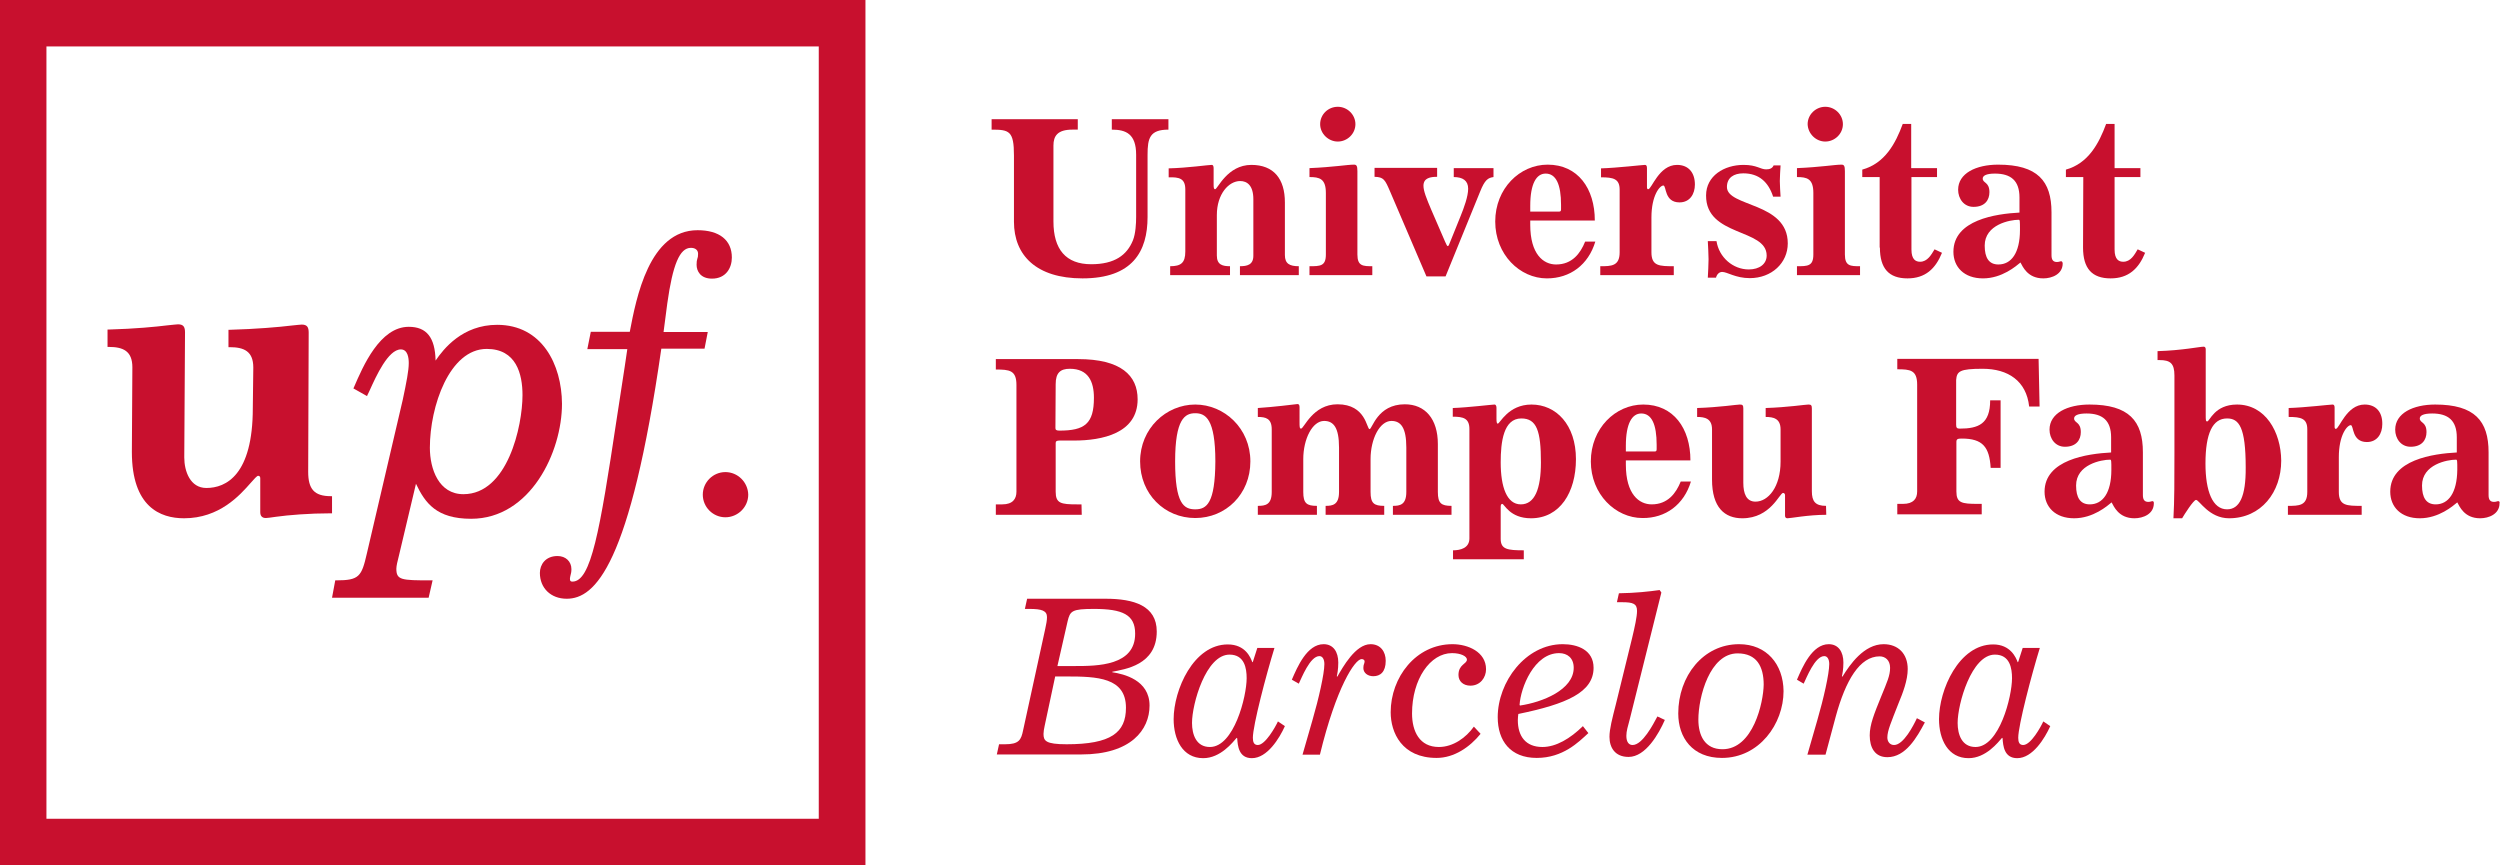<?xml version="1.0" encoding="utf-8"?>
<!-- Generator: Adobe Illustrator 23.0.3, SVG Export Plug-In . SVG Version: 6.00 Build 0)  -->
<svg version="1.1" id="Layer_1" xmlns="http://www.w3.org/2000/svg" xmlns:xlink="http://www.w3.org/1999/xlink" x="0px" y="0px"
	 viewBox="0 0 1006.7 348.5" style="enable-background:new 0 0 1006.7 348.5;" xml:space="preserve">
<style type="text/css">
	.st0{fill:#C8102E;}
</style>
<g>
	<path class="st0" d="M133.7,199.8h-0.5c-6.7,0-9.1-2.9-9.1-9.8l0.2-56c0-2.1-0.5-3.3-2.8-3.3c-0.6,0-2,0.2-4.2,0.4
		c-4.9,0.6-14,1.4-24.8,1.7H92v7h0.5c5.7,0,9.5,1.6,9.5,8.2l-0.2,16.3c0,27-10.8,32.2-18.7,32.2c-6.5,0-8.9-6.7-8.9-12.3l0.3-50.3
		c0-2.1-0.5-3.3-2.8-3.3c-0.6,0-2,0.2-4.2,0.4c-4.9,0.6-12.9,1.4-23.7,1.7h-0.5v7h0.5c5.7,0,9.5,1.6,9.5,8.2L53.1,182
		c0,22.1,11.4,26.7,21,26.7c14.3,0,22.5-9.3,26.9-14.3c1.2-1.4,2.5-2.8,2.9-2.8c0.2,0,0.9,0,0.9,1v13.7c0,2,1.4,2.3,2.2,2.3
		c0.6,0,2-0.2,4.1-0.5c5-0.7,13.5-1.4,22.1-1.4h0.5V199.8z"/>
	<path class="st0" d="M285,133.7h-17.8l1.5-11.5c2.2-15.7,5-22.4,9.5-22.4c1.8,0,2.9,0.9,2.9,2.4c0,1-0.1,1.5-0.3,2
		c-0.2,0.6-0.3,1.2-0.3,2.4c0,2.6,1.6,5.6,6.2,5.6c5.6,0,8-4.3,8-8.5c0-7-5-11-13.8-11c-19.5,0-24.7,27.3-27.3,40.9h-15.7l-1.4,7
		h16.1l-1,6.8c-0.7,4.6-1.4,9.1-2.1,13.7l-1.2,7.8c-6.8,45.2-10.3,65.3-17.8,65.3c-0.8,0-1-0.3-1-1.2c0-0.3,0.1-0.7,0.2-1.2
		c0.2-0.7,0.4-1.5,0.4-2.6c0-3.1-2.3-5.3-5.6-5.3c-4.9,0-7.1,3.5-7.1,6.8c0,6.1,4.4,10.4,10.8,10.4c11.4,0,25.5-13.2,38.1-100.7
		h17.4L285,133.7z"/>
	<path class="st0" d="M292.1,190.1c-5,0-9.1,4.1-9.1,9.1s4.1,9.1,9.1,9.1s9.2-4.1,9.2-9.1C301.2,194.2,297.1,190.1,292.1,190.1"/>
	<path class="st0" d="M18.7,18.7h311v311h-311L18.7,18.7L18.7,18.7z M0,348.5h348.5V0H0V348.5z"/>
	<path class="st0" d="M186.6,199c-9.9,0-13.5-10.1-13.5-18.7c0-16.7,7.9-39.8,22.9-39.8c11.9,0,14.4,10.1,14.4,18.6
		C210.4,171.6,204.4,199,186.6,199 M200.2,130.8c-14,0-21.6,9.7-24.8,14.4c-0.2-9.3-3.6-13.6-10.8-13.6c-11.6,0-18.4,15.8-22.1,24.4
		l-0.2,0.4l5.5,3.1l0.2-0.5c0.3-0.5,0.6-1.3,1-2.1c2.4-5.3,7.3-16.2,12.4-16.2c2.8,0,3.2,3.4,3.2,5.5c0,3-0.9,7.6-2.4,14.7
		L147.7,223c-2.1,9.2-3.1,10.7-12.3,10.7H135l-1.3,7h38.9l1.6-7h-0.6c-12,0-14-0.1-14-4.7c0-1,0.5-3.3,1-5.1l6.9-29.1
		c3.7,7.8,8.3,14.1,22.2,14.1c23.9,0,36.6-26.9,36.6-46.3C226.2,146.7,218.2,130.8,200.2,130.8"/>
	<path class="st0" d="M408.3,62.6v26.7c0,13.5,9,22.8,27.6,22.8c20.2,0,26.2-10.9,26.2-24.7V62.3c0-6.7,0.9-10.1,8.4-10.1V48h-22.8
		v4.2c5.7,0,9.8,1.7,9.8,10.1v25.1c0,2.5-0.2,6.7-1.3,9.4c-2.4,5.9-7.3,9.6-16.8,9.6c-10.2,0-15.2-6-15.2-17.2V58.6
		c0-3.8,1.6-6.4,7.6-6.4h2.2V48h-34.7v4.2C406.4,52.2,408.3,52.7,408.3,62.6"/>
	<path class="st0" d="M477.3,76.3v25c0,4.6-1.8,5.9-6.1,5.9v3.6h24.1v-3.6c-2.9,0-5.3-0.5-5.3-4.3V86.6c0-8.5,4.8-13.7,9.4-13.7
		c2.8,0,5.3,1.8,5.3,7.3V103c0,3.7-2.6,4.2-5.4,4.2v3.6H523v-3.6c-3.7,0-5.6-1-5.6-4.5V81.5c0-9.5-4.5-15.1-13.5-15.1
		c-9.7,0-13.6,9.8-14.6,9.8c-0.5,0-0.6-0.6-0.6-1.9v-6.4c0-0.8-0.1-1.5-0.8-1.5c-1.3,0-9.5,1.2-17.3,1.4v3.6
		C474.8,71.3,477.3,71.8,477.3,76.3"/>
	<path class="st0" d="M538.7,57c3.8,0,7.1-3.1,7.1-7c0-3.8-3.2-7-7.1-7c-3.9,0-7.1,3.1-7.1,7C531.6,53.8,534.9,57,538.7,57"/>
	<path class="st0" d="M552.7,107.2c-3.8,0-6.1,0-6.1-4.7V68.9c0-2.2-0.4-2.6-1.4-2.6c-2.7,0-8.3,1-17.9,1.4v3.6c4,0,6.6,0.6,6.6,6.4
		v24.8c0,4.7-2.3,4.7-6.6,4.7v3.6h25.3v-3.6H552.7z"/>
	<path class="st0" d="M559.8,77.2l14.6,34.1h7.7L596,77.2c1.9-4.8,3.2-5.6,5.4-5.9v-3.6h-16v3.6c3.6,0,5.8,1.4,5.8,4.7
		c0,3.1-1.7,7.7-3,10.9L584,97.3c-0.4,0.9-0.6,1.8-1,1.8c-0.3,0-0.5-0.5-1.1-1.8l-5.5-12.7c-2-4.7-3.2-7.7-3.2-9.8
		c0-3.2,2.9-3.6,5.5-3.6v-3.6h-25.2v3.6C557.2,71.3,557.7,72.3,559.8,77.2"/>
	<path class="st0" d="M616.2,82.9c0-9,2.5-13,6.2-13c4.2,0,6.2,4.4,6.2,12.6v1.8c0,0.6-0.2,0.9-0.7,0.9h-11.7V82.9z M622.9,112.1
		c9.4,0,16.7-5.5,19.5-14.8h-4.1c-1.9,4.7-5.2,9.2-11.7,9.2c-5.1,0-10.4-4.1-10.4-16v-1.7h26c0-12.9-6.8-22.5-19-22.5
		c-11.2,0-21.1,9.6-21.1,22.9C602.1,102.5,612,112.1,622.9,112.1"/>
	<path class="st0" d="M674.2,107.2c-6,0-9.2,0-9.2-5.6v-14c0-9,3.4-12.9,4.8-12.9c1.3,0,0.3,6.8,6.5,6.8c4.2,0,6.2-3.4,6.2-7.2
		c0-4.7-2.5-7.9-7.2-7.9c-7.3,0-10.2,9.8-11.6,9.8c-0.5,0-0.5-0.6-0.5-1v-7.5c0-0.8-0.2-1.3-0.8-1.3c-1,0-11.1,1.2-17.7,1.4v3.6
		c5,0,7.5,0.6,7.5,5v25.2c0,5.6-3.4,5.6-7.8,5.6v3.6H674v-3.6H674.2z"/>
	<path class="st0" d="M711.4,102.9c0,3.4-2.9,5.6-7.2,5.6c-6.4,0-12-4.9-13-11.4h-3.5c0.1,2.5,0.3,4.9,0.3,7.3c0,2.5-0.2,5-0.3,7.4
		h3.3c0.4-1.5,1.4-2.3,2.5-2.3c2,0,5.4,2.5,11.1,2.5c8.8,0,15.3-6.1,15.3-14c0-16.7-24.5-14.6-24.5-22.7c0-3.8,2.8-5.5,6.6-5.5
		c6.3,0,10.1,3.5,12,9.4h3c-0.1-2.1-0.3-4.2-0.3-6.3c0-2.1,0.2-4.2,0.3-6.3h-2.8c-0.5,1.2-1.6,1.6-3,1.6c-2.4,0-3.7-1.8-9.1-1.8
		c-7.8,0-15.1,4.4-15.1,12.3C686.9,95.4,711.4,91.9,711.4,102.9"/>
	<path class="st0" d="M749,107.2c-3.8,0-6.1,0-6.1-4.7V68.9c0-2.2-0.4-2.6-1.4-2.6c-2.7,0-8.3,1-17.9,1.4v3.6c4,0,6.6,0.6,6.6,6.4
		v24.8c0,4.7-2.3,4.7-6.6,4.7v3.6H749V107.2z"/>
	<path class="st0" d="M735,57c3.8,0,7.1-3.1,7.1-7c0-3.8-3.2-7-7.1-7c-3.8,0-7.1,3.1-7.1,7C728,53.8,731.2,57,735,57"/>
	<path class="st0" d="M757,99.7c0,8.4,3.6,12.4,11.1,12.4c7.2,0,11.3-3.9,13.9-10.3l-3-1.4c-1.3,2.2-2.9,5-5.8,5
		c-1.7,0-3.5-0.8-3.5-4.9V71.3H780v-3.6h-10.4V49.9h-3.4c-2.9,7.9-7.2,15.9-16.3,18.4v3h7v28.4H757z"/>
	<path class="st0" d="M804.7,106.5c-3.8,0-5.5-2.7-5.5-7.6c0-8.5,10.2-10.4,13.7-10.4c0.5,0,0.5,0.5,0.5,4.1
		C813.4,101.9,809.9,106.5,804.7,106.5 M786.6,101.4c0,6.1,4.3,10.7,11.9,10.7c7.7,0,13.4-5,15.1-6.4c0.9,1.6,2.8,6.4,9.2,6.4
		c3.5,0,7.8-1.7,7.8-6c0-0.5-0.3-0.9-0.6-0.9c-0.4,0-0.9,0.3-1.7,0.3c-1.4,0-2.2-0.7-2.2-2.7V85.5c0-12.6-5.6-19.2-21.5-19.2
		c-8.9,0-16.1,3.5-16.1,10.1c0,3.6,2.3,6.9,6.2,6.9c4.6,0,6.4-2.8,6.4-5.9c0-4.2-2.7-3.6-2.7-5.5c0-1.1,1.3-2,4.9-2
		c6.4,0,9.9,2.8,9.9,9.6v6.1C803.8,86.1,786.6,88.5,786.6,101.4"/>
	<path class="st0" d="M838.8,99.7c0,8.4,3.6,12.4,11.1,12.4c7.2,0,11.3-3.9,13.9-10.3l-3-1.4c-1.3,2.2-2.8,5-5.8,5
		c-1.7,0-3.5-0.8-3.5-4.9V71.3h10.4v-3.6h-10.4V49.9h-3.4c-2.9,7.9-7.2,15.9-16.2,18.4v3h7L838.8,99.7L838.8,99.7z"/>
	<path class="st0" d="M425.1,154.7c0-4.6,1.9-6.2,5.7-6.2c7.4,0,9.7,5.1,9.7,11.7c0,10.5-3.8,13.2-13.9,13.2c-1.2,0-1.6-0.3-1.6-1
		L425.1,154.7L425.1,154.7z M435.5,203.1h-1.8c-6.5,0-8.6-0.4-8.6-5.1v-19.6c0-0.7,0.4-1,1.6-1h5.8c11.3,0,25.6-2.9,25.6-16.6
		c0-9.6-6.7-16.2-24-16.2H401v4.2c5.5,0,8.3,0.3,8.3,6.2v43c0,2.9-1.5,5.1-5.7,5.1H401v4.2h34.6L435.5,203.1L435.5,203.1z"/>
	<path class="st0" d="M481.3,205.1c-4.7,0-8.1-2.4-8.1-19.3c0-17.2,4-19.4,8.1-19.4s8.1,2.2,8.1,19.4
		C489.3,202.7,485.9,205.1,481.3,205.1 M481.3,162.9c-11.7,0-22.2,9.6-22.2,22.9c0,13.2,9.9,22.8,22.2,22.8
		c12.3,0,22.2-9.6,22.2-22.8C503.5,172.5,493,162.9,481.3,162.9"/>
	<path class="st0" d="M506.5,164.3v3.6c3.2,0,5.6,0.6,5.6,5v25.2c0,5.2-2.6,5.6-5.6,5.6v3.6h23.8v-3.6c-4.1,0-5.5-1-5.5-5.6v-13.2
		c0-8.2,3.7-15.4,8.4-15.4c3.8,0,6,2.7,6,10.7v17.9c0,5.2-2.6,5.6-5.4,5.6v3.6h23.6v-3.6c-4.1,0-5.5-1-5.5-5.6v-13.2
		c0-8.2,3.7-15.4,8.4-15.4c3.8,0,6,2.7,6,10.7v17.9c0,5.2-2.6,5.6-5.4,5.6v3.6h23.6v-3.6c-4.1,0-5.5-1-5.5-5.6v-19.3
		c0-10.1-5.1-16-13.3-16c-11.1,0-13.1,10-14.2,10c-1.2,0-1.4-10-12.9-10c-10,0-13.5,9.8-14.7,9.8c-0.6,0-0.6-0.9-0.6-2.5V164
		c0-0.8-0.2-1.3-0.8-1.3C520.8,162.9,512.8,163.9,506.5,164.3"/>
	<path class="st0" d="M612.6,168.5c6.2,0,7.9,5,7.9,17.7c0,10.7-2.5,16.9-8.1,16.9s-8.1-6.9-8.1-16.9
		C604.3,178,605.4,168.5,612.6,168.5 M585.1,167.8c4.1,0,6.6,0.6,6.6,5v44c0,3.9-3.6,4.8-6.6,4.8v3.6h28.5v-3.6
		c-6.6,0-9.3-0.4-9.3-4.6v-13c0-0.6,0.2-1.1,0.6-1.1c0.9,0,3,5.8,11.6,5.8c11.6,0,18.1-10.4,18.1-23.8c0-13.9-8-22-17.9-22
		c-9.4,0-12.7,7.7-13.6,7.7c-0.3,0-0.5-0.5-0.5-1.9v-4.5c0-0.6-0.2-1.3-0.8-1.3c-1,0-10.7,1.2-16.8,1.4v3.5H585.1z"/>
	<path class="st0" d="M654.7,179.5c0-9,2.5-13,6.2-13c4.2,0,6.2,4.4,6.2,12.6v1.8c0,0.6-0.2,0.9-0.7,0.9h-11.7V179.5z M680.9,193.9
		h-4.1c-1.9,4.7-5.2,9.2-11.7,9.2c-5.1,0-10.4-4.1-10.4-16v-1.7h26c0-12.9-6.8-22.5-19-22.5c-11.2,0-21.1,9.6-21.1,22.9
		c0,13.2,9.9,22.8,20.8,22.8C670.7,208.7,678.1,203.2,680.9,193.9"/>
	<path class="st0" d="M735.3,203.7c-4.3,0-5.7-1.8-5.7-5.9v-33.3c0-1.3-0.3-1.6-1.4-1.6c-1.2,0-8.1,1.1-17.2,1.4v3.6
		c3.1,0,6,0.6,6,5v13c0,10.2-5,16.1-10.1,16.1c-3.7,0-4.9-3.3-4.9-7.6v-29.9c0-1.3-0.3-1.6-1.4-1.6c-1.2,0-8.1,1.1-17.2,1.4v3.6
		c3.1,0,6,0.6,6,5v20.2c0,11.3,5.1,15.6,12.2,15.6c11.4,0,15-10.2,16.4-10.2c0.5,0,0.8,0.4,0.8,0.9v8.2c0,0.6,0.2,1.1,1,1.1
		c1.2,0,8.4-1.4,15.6-1.4L735.3,203.7L735.3,203.7z"/>
	<path class="st0" d="M798.4,148.5c10.2,0,17.6,4.9,18.7,15.2h4.2l-0.4-19.2H764v4.2c5.2,0,8,0.3,8,6.2v43c0,2.9-1.5,5-5.7,5H764
		v4.2h34v-4.2h-1.6c-6.5,0-8.6-0.4-8.6-5V178c0-1.2,0.5-1.4,2.2-1.4c8.4,0,11.1,3.4,11.6,11.8h4v-27.2h-4.2
		c0,9.5-4.7,11.4-12.3,11.4c-1.1,0-1.4-0.4-1.4-1.6v-18C788,149.5,789.1,148.5,798.4,148.5"/>
	<path class="st0" d="M841.5,203.1c-3.8,0-5.5-2.7-5.5-7.6c0-8.5,10.2-10.4,13.7-10.4c0.5,0,0.5,0.6,0.5,4.1
		C850.2,198.5,846.7,203.1,841.5,203.1 M866.8,201.8c-0.4,0-0.9,0.3-1.7,0.3c-1.4,0-2.2-0.7-2.2-2.7v-17.3
		c0-12.6-5.6-19.2-21.5-19.2c-8.9,0-16.1,3.5-16.1,10.1c0,3.6,2.3,6.9,6.2,6.9c4.6,0,6.4-2.8,6.4-5.9c0-4.2-2.7-3.6-2.7-5.5
		c0-1.1,1.3-2,5-2c6.4,0,9.9,2.8,9.9,9.6v6.1c-9.5,0.5-26.8,2.9-26.8,15.8c0,6.1,4.3,10.7,11.9,10.7c7.7,0,13.4-5,15.1-6.4
		c0.9,1.6,2.8,6.4,9.2,6.4c3.5,0,7.8-1.7,7.8-6C867.4,202.2,867.1,201.8,866.8,201.8"/>
	<path class="st0" d="M896.8,205.1c-5.8,0-8.7-7.2-8.7-18.4c0-12.3,2.9-18.2,8.7-18.2c4.8,0,7.5,3.5,7.5,19.7
		C904.4,199.9,901.8,205.1,896.8,205.1 M900.8,162.9c-9.1,0-11,6.8-12,6.8c-0.6,0-0.6-0.5-0.6-2.7v-26.4c0-0.7-0.4-1-0.8-1
		c-1.6,0-8.6,1.5-18.6,1.8v3.6h0.8c4.3,0,6,1.3,6,6.2v31.3c0,10.6,0,19.2-0.4,26.2h3.5c0.8-1.4,4.6-7.4,5.6-7.4
		c1.3,0,5.2,7.4,13.3,7.4c12.9,0,21-10.5,21-23.2C918.5,173.9,912.2,162.9,900.8,162.9"/>
	<path class="st0" d="M952.2,162.9c-7.3,0-10.2,9.8-11.6,9.8c-0.5,0-0.5-0.6-0.5-1v-7.5c0-0.8-0.2-1.3-0.8-1.3
		c-1,0-11.1,1.2-17.7,1.4v3.6c5,0,7.5,0.6,7.5,5v25.2c0,5.6-3.4,5.6-7.8,5.6v3.6H951v-3.6c-6,0-9.2,0-9.2-5.6v-14
		c0-9,3.4-12.9,4.8-12.9c1.3,0,0.3,6.8,6.5,6.8c4.2,0,6.2-3.4,6.2-7.2C959.4,166.1,956.9,162.9,952.2,162.9"/>
	<path class="st0" d="M980.8,203.1c-3.8,0-5.5-2.7-5.5-7.6c0-8.5,10.2-10.4,13.7-10.4c0.5,0,0.5,0.6,0.5,4.1
		C989.4,198.5,985.9,203.1,980.8,203.1 M1006,201.8c-0.4,0-0.9,0.3-1.7,0.3c-1.4,0-2.2-0.7-2.2-2.7v-17.3c0-12.6-5.6-19.2-21.5-19.2
		c-8.9,0-16.1,3.5-16.1,10.1c0,3.6,2.3,6.9,6.2,6.9c4.6,0,6.4-2.8,6.4-5.9c0-4.2-2.7-3.6-2.7-5.5c0-1.1,1.3-2,5-2
		c6.4,0,9.9,2.8,9.9,9.6v6.1c-9.5,0.5-26.8,2.9-26.8,15.8c0,6.1,4.3,10.7,11.9,10.7c7.7,0,13.4-5,15.1-6.4c0.9,1.6,2.8,6.4,9.2,6.4
		c3.5,0,7.8-1.7,7.8-6C1006.7,202.2,1006.4,201.8,1006,201.8"/>
	<path class="st0" d="M432.9,268.2h-7.1l4.1-18c1-4.2,1.7-5,10.6-5c11.5,0,16.6,2.3,16.6,9.9C457.2,268.1,441.9,268.2,432.9,268.2
		 M453.4,285c0,10-6,14.7-23.9,14.7c-8.5,0-9.3-1.4-9.3-4.2c0-0.8,0.2-2.1,0.5-3.4l4.2-19.7h4.6C441.8,272.4,453.4,272.8,453.4,285
		 M465.8,254.3c0-10.4-9.2-13.2-20.6-13.2h-31.6l-0.9,4.1h1.8c5,0,7.1,0.7,7.1,3.3c0,1.4-0.3,2.8-0.7,4.7L412,294
		c-0.8,4-1.7,5.7-7.3,5.7h-2.4l-0.9,4.1h34c20,0,27.5-9.9,27.5-19.7c0-10.3-10.4-12.7-15-13.4v-0.2
		C452.8,269.5,465.8,267.9,465.8,254.3"/>
	<path class="st0" d="M487.2,300.8c-5.5,0-7.2-5-7.2-9.7c0-7.7,5.6-27.5,15.1-27.5c6.1,0,6.9,5.6,6.9,9.5
		C502,280.5,496.9,300.8,487.2,300.8 M506.5,300c-1.5,0-2-1.1-2-2.9c0-5,5.4-25.5,8.7-36.2h-6.9l-1.8,5.6l-0.2,0.2
		c-0.7-1.9-2.8-7.2-9.9-7.2c-13.8,0-21.8,18.3-21.8,30.1c0,8.1,3.6,15.7,11.9,15.7c7,0,11.9-6.4,13.5-8.2l0.2,0.2c0.2,3,0.6,8,5.9,8
		c6.2,0,11.1-8,13.3-12.9l-2.8-1.9C513.6,292.7,509.5,300,506.5,300"/>
	<path class="st0" d="M551.9,259.4c-6.1,0-11.2,9.3-13.4,13.1l-0.2-0.2c0.2-0.8,0.6-2.8,0.6-5.5c0-4.3-2-7.4-5.9-7.4
		c-6.7,0-10.6,9.2-12.8,14.3l2.8,1.6c1.1-2.2,4.5-11.1,8.3-11.1c1.2,0,2,1.2,2,3.2c0,3.9-2.3,14-4.8,22.6l-4,13.9h7
		c6.6-27.2,14.1-38.5,16.8-38.5c0.7,0,1.2,0.4,1.2,0.9c0,1-0.5,1.1-0.5,2.7c0,2,1.8,3.3,4,3.3c2.8,0,5-1.7,5-6.2
		C558,262.4,555.9,259.4,551.9,259.4"/>
	<path class="st0" d="M584.9,259.4c-14.8,0-24.9,13.4-24.9,27.4c0,8.2,4.5,18.4,18.5,18.4c7.1,0,13.4-4.4,17.7-9.7l-2.7-2.9
		c-3.2,4.5-8.4,8.2-14.1,8.2c-7.8,0-10.8-6.3-10.8-13.5c0-13.8,7.3-24.3,16.1-24.3c3.6,0,6,1.3,6,2.6c0,1.8-3.4,1.9-3.4,6.2
		c0,2.6,2,4.3,4.8,4.3c4,0,6.3-3.3,6.3-6.6C598.4,262.5,591.1,259.4,584.9,259.4"/>
	<path class="st0" d="M627.8,263c3.4,0,5.9,2,5.9,5.9c0,8.9-12.7,13.9-21.6,15.2l-0.2-0.2C612.3,276.9,617.8,263,627.8,263
		 M641.7,268.9c0-7.2-6.5-9.5-12.4-9.5c-15,0-26.2,15.2-26.2,29.4c0,9.5,5.1,16.4,15.7,16.4c10.6,0,16.9-6.4,20.8-10l-2.2-2.8
		c-5.1,5-10.8,8.4-16.3,8.4c-6.8,0-9.9-4.4-9.9-10.8c0-0.8,0.1-1.8,0.2-2.5C630.8,283.5,641.7,278.8,641.7,268.9"/>
	<path class="st0" d="M657.4,300c-1.5,0-2.5-1.2-2.5-3.7c0-1.9,0.6-3.8,1.4-6.8l12.7-50.9l-0.7-1c-4.3,0.6-9.7,1.2-16.4,1.3
		l-0.8,3.6h2.1c4.4,0,6,0.6,6,3.5c0,2.3-0.9,6.4-2,11l-6.5,26.5c-1.5,5.9-2.6,10.1-2.6,13.2c0,4.3,2.2,8.1,7.7,8.1
		c6.9,0,12.2-9.4,14.6-14.9l-3-1.4C665.7,291.7,661.4,300,657.4,300"/>
	<path class="st0" d="M693.6,301.7c-7.2,0-9.7-5.7-9.7-11.9c0-9.2,4.6-26.7,15.8-26.7c7.7,0,10.5,5.3,10.5,12.6
		C710.1,282.8,706,301.7,693.6,301.7 M700.3,259.4c-14.5,0-24.5,12.9-24.5,27.9c0,9.7,5.7,17.9,17.6,17.9c15,0,24.8-13.7,24.8-26.9
		C718.1,267.5,711.4,259.4,700.3,259.4"/>
	<path class="st0" d="M762.7,300c-1.8,0-2.7-1.5-2.7-3c0-2.8,1.5-6.1,4.5-13.8c1.7-4.1,3.7-9.2,3.7-13.8c0-6.1-3.8-10-9.7-10
		c-7.9,0-13.6,8.2-16.6,13.1l-0.2-0.2c0.2-0.8,0.6-2.8,0.6-5.5c0-4.3-2-7.4-5.9-7.4c-6.7,0-10.6,9.2-12.8,14.3l2.7,1.6
		c1.1-2.2,4.5-11.1,8.3-11.1c1.2,0,2,1.2,2,3.2c0,3.9-2.3,14-4.8,22.6l-4,13.9h7.3l4.1-15.3c4-14.7,9.7-24.3,17.7-24.3
		c2.2,0,4.2,1.5,4.2,4.6c0,3.2-1.2,5.7-3.6,11.6c-2.8,6.9-4.6,11.3-4.6,15.6c0,5,2.1,8.8,7.1,8.8c7.4,0,11.9-8,15.1-14l-3.2-1.7
		C770.5,292.2,766.5,300,762.7,300"/>
	<path class="st0" d="M795.5,300.8c-5.5,0-7.2-5-7.2-9.7c0-7.7,5.6-27.5,15-27.5c6.1,0,6.9,5.6,6.9,9.5
		C810.2,280.5,805.1,300.8,795.5,300.8 M814.7,300c-1.5,0-2-1.1-2-2.9c0-5,5.4-25.5,8.7-36.2h-6.9l-1.8,5.6l-0.2,0.2
		c-0.7-1.9-2.9-7.2-9.9-7.2c-13.8,0-21.8,18.3-21.8,30.1c0,8.1,3.6,15.7,11.9,15.7c7,0,11.9-6.4,13.5-8.2l0.2,0.2c0.2,3,0.6,8,5.9,8
		c6.2,0,11.1-8,13.3-12.9l-2.8-1.9C821.8,292.7,817.8,300,814.7,300"/>
</g>
</svg>
